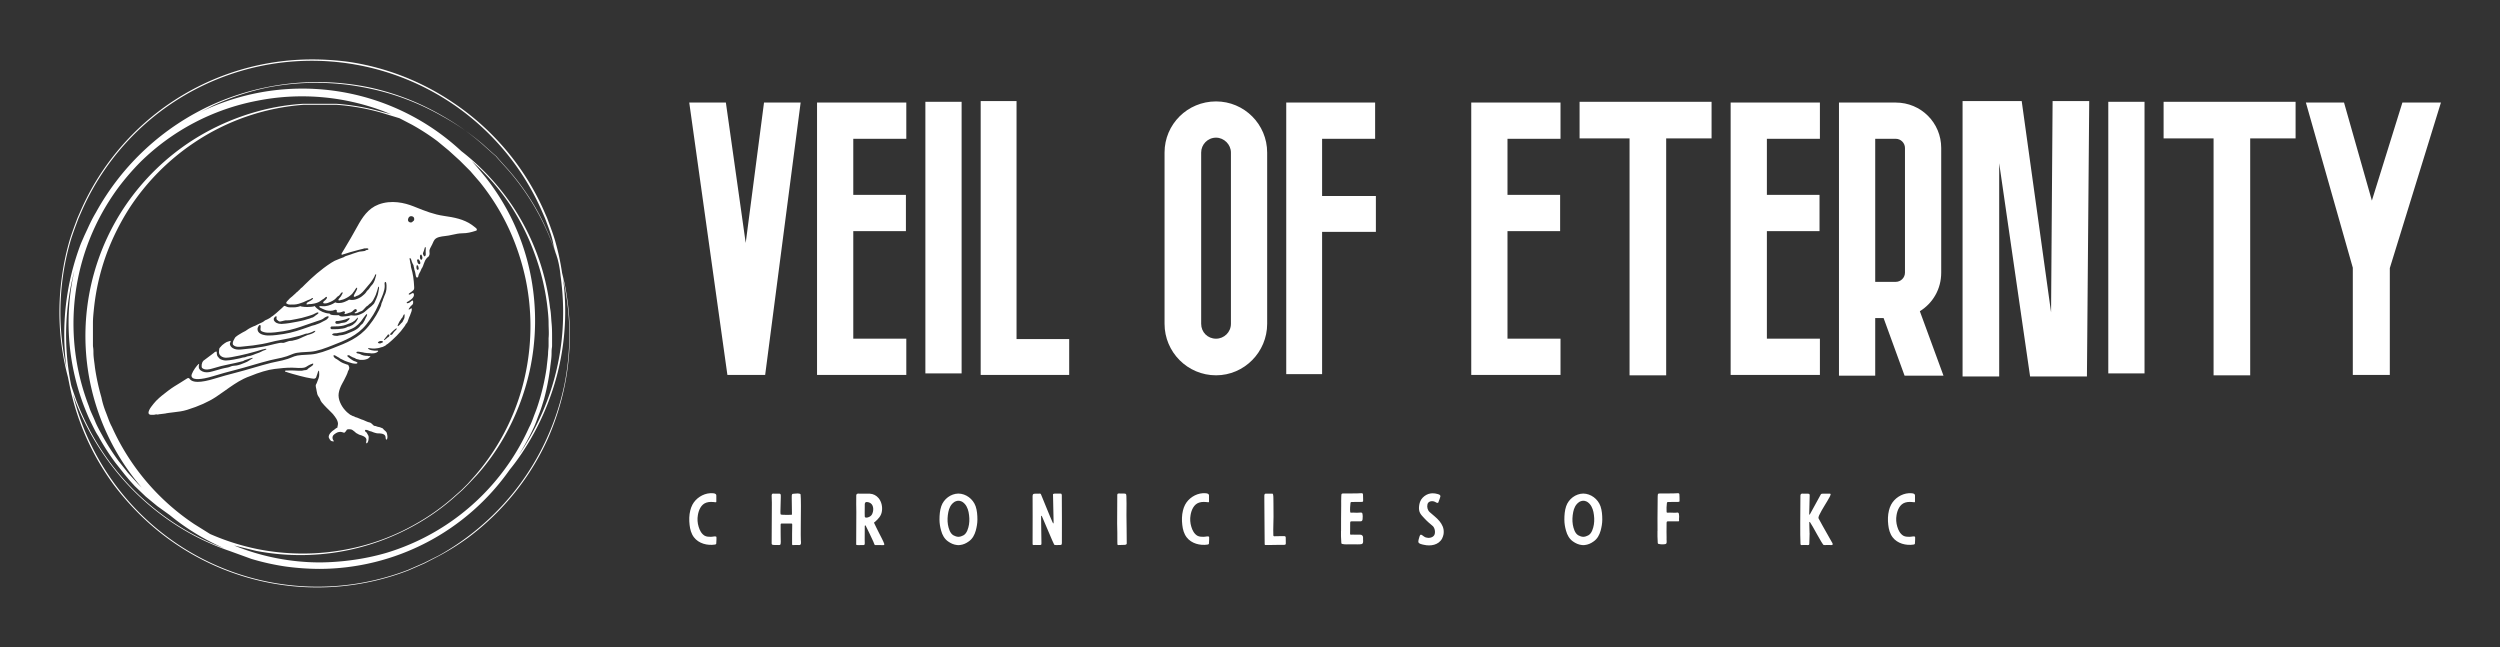 
        <svg xmlns="http://www.w3.org/2000/svg" xmlns:xlink="http://www.w3.org/1999/xlink" version="1.1" width="3149.724" height="815.245" viewBox="0 0 3149.724 815.245">
			
			<rect x="0" y="0" width="3149.724" height="815.245" fill="#333333" stroke="none"/>
			
			<g transform="scale(7.486) translate(10, 10)">
				<defs id="SvgjsDefs5807"/><g id="SvgjsG5808" featureKey="symbolGroupContainer" transform="matrix(0.839,0,0,0.839,0.021,0)" fill="#fff"><path xmlns="http://www.w3.org/2000/svg" d="M101.3 44.9l-.5-2.1a48.1 48.1 0 0 0-1.3-6.1c-.3-1.1-.7-2.2-1.1-3.3l-.6-1.6-.7-1.6A50.9 50.9 0 0 0 78.7 8.5a50.5 50.5 0 0 0-20.6-8 55.7 55.7 0 0 0-7.4-.5A50.7 50.7 0 0 0 4.3 30.2l-.7 1.6-.6 1.6c-.4 1.1-.8 2.2-1.1 3.3a50.1 50.1 0 0 0-1.4 6.7 51.4 51.4 0 0 0-.2 13.1 53 53 0 0 0 1.4 7.3l.3 1.5a50.6 50.6 0 0 0 5 13.9 52.4 52.4 0 0 0 4 6.3 55.9 55.9 0 0 0 4.9 5.6A50.7 50.7 0 0 0 70 102.5l1.6-.7 1.6-.7 3.1-1.6a50.1 50.1 0 0 0 5.7-3.6 51.5 51.5 0 0 0 9.4-9.1 50.6 50.6 0 0 0 6.5-10.6 51.7 51.7 0 0 0 3.5-11.1 51.1 51.1 0 0 0-.1-20.2zm-.8-1.5a52.2 52.2 0 0 1 .2 13.1 50.3 50.3 0 0 1-2.9 12 51.5 51.5 0 0 1-5.3 10.3l-.3.4a45.4 45.4 0 0 0 2.8-5.1c.5-1 .8-2 1.2-3s.7-2 1-3a46.3 46.3 0 0 0 1.2-6.1c.1-1 .3-2 .3-3.1s.1-1 .1-1.5v-1.5c0-1 0-2-.1-3s-.1-2-.3-3a46.5 46.5 0 0 0-2.7-11.1 47.5 47.5 0 0 0-4.9-9.5 47 47 0 0 0-10.2-10.9 46.8 46.8 0 0 0-53.8-7.1l4.1-2.1a51.6 51.6 0 0 1 11-3.6 50.9 50.9 0 0 1 20.1.2 50 50 0 0 1 14.6 5.5 48.2 48.2 0 0 1 8.3 5.7l2 1.8.7.6.6.7 1.8 2a48.1 48.1 0 0 1 5.8 8.2 50.6 50.6 0 0 1 4.1 9.7c.3 1.1.5 2.3.6 3.4zM2.3 65.2A50.7 50.7 0 0 1 3 42.3l-.3 1.4A47 47 0 0 0 5 69.8c.4 1 .8 2 1.3 3s.9 1.9 1.5 2.8a46.3 46.3 0 0 0 3.4 5.3l1.9 2.4 1 1.2 1 1.1 2.2 2.1 2.3 1.9 2.5 1.8a45.4 45.4 0 0 0 4.1 3 47.3 47.3 0 0 0 6.9 3.7A49.3 49.3 0 0 1 23 93 51 51 0 0 1 8.7 78.8a51.6 51.6 0 0 1-5.3-10.3q-.5-1.4-1-2.9zm75.2 28.2a45.9 45.9 0 0 1-12 5.6 47.2 47.2 0 0 1-6.6 1.4 50.5 50.5 0 0 1-6.7.5A45.7 45.7 0 0 1 35 97.5l4.5 1.1a47.1 47.1 0 0 0 18.6-.2 47.4 47.4 0 0 0 13.4-5.1A44.2 44.2 0 0 0 79 88l1.8-1.6.6-.6.6-.6 1.7-1.8a44.3 44.3 0 0 0 5.4-7.5 47.8 47.8 0 0 0 5.2-13.4 47.2 47.2 0 0 0 .3-18.7 46 46 0 0 0-9.1-20.1c-.9-1.1-1.8-2.2-2.8-3.3a46.2 46.2 0 0 1 7.9 9.1 47.1 47.1 0 0 1 4.7 9.5 45.9 45.9 0 0 1 2.6 11c.1 1 .2 1.9.2 2.9s.1 2 0 3v1.5c0 .5-.1 1-.1 1.5s-.2 2-.3 3a45.5 45.5 0 0 1-1.3 6c-.3 1-.6 2-1 3s-.7 2-1.2 2.9a46 46 0 0 1-16.7 19.6zm-9.3-81.6l2.5 1.3a44.9 44.9 0 0 1 5.1 3.3l2.3 1.9 1.1 1 1.1 1 2.1 2.1 1.9 2.2a45.5 45.5 0 0 1 5.9 9.5 48.1 48.1 0 0 1 3.3 10 46.3 46.3 0 0 1 .1 18.3 45.4 45.4 0 0 1-10.1 20.9l-1.6 1.8-.6.6-.6.6-1.8 1.6a44.1 44.1 0 0 1-7.5 5.3 44.6 44.6 0 0 1-13.4 5 46.4 46.4 0 0 1-18.4 0 47 47 0 0 1-9.4-3l-3.2-2a46.2 46.2 0 0 1-16.5-19.5c-.5-.9-.8-1.9-1.2-2.9s-.7-2-.9-3a45 45 0 0 1-1.3-6c-.1-1-.3-2-.3-3s-.1-1-.1-1.5v-4.4c0-1 .1-1.9.2-2.9a45.6 45.6 0 0 1 2.5-10.9 48.1 48.1 0 0 1 4.7-9.4 46.3 46.3 0 0 1 12.9-13 45.4 45.4 0 0 1 22-7.6h6.5a44 44 0 0 1 9.1 1.6zm-3.6-1.3a44.2 44.2 0 0 0-9.1-1.6h-6.6a44.2 44.2 0 0 0-9.1 1.5 47.9 47.9 0 0 0-13.1 5.8 47.2 47.2 0 0 0-13.4 13 46.6 46.6 0 0 0 3.2 56.7l-.8-.8-1-1.1-1-1.1-1.9-2.4a45.4 45.4 0 0 1-3.3-5.2c-.5-.9-1-1.8-1.4-2.8s-.9-1.9-1.2-2.9a45.9 45.9 0 0 1 2.3-38.2 47.5 47.5 0 0 1 3.6-5.7 50.6 50.6 0 0 1 4.4-5.1A45.6 45.6 0 0 1 39.6 8.3 46.2 46.2 0 0 1 65 10.4l1.5.6zM.5 56.5a51.5 51.5 0 0 1 .2-13.1 50 50 0 0 1 1.4-6.6c.3-1.1.7-2.2 1.1-3.3l.6-1.6.7-1.6a50.4 50.4 0 0 1 92.2 0l.7 1.6.6 1.6c.4 1.1.8 2.2 1 3.3s.4 1.5.6 2.3a50.7 50.7 0 0 0-3.9-8.8 48.3 48.3 0 0 0-5.8-8.2l-1.8-2-.6-.7-.7-.6-2-1.8a48.3 48.3 0 0 0-8.2-5.8 50.1 50.1 0 0 0-14.5-5.6 51.2 51.2 0 0 0-20.2-.1A51.8 51.8 0 0 0 30.8 9 50.5 50.5 0 0 0 7.3 30.7c-.6 1-1.1 2-1.6 3.1L5 35.3l-.7 1.6a51 51 0 0 0-2.9 25 54 54 0 0 1-.9-5.4zm100.8 8.6a51.5 51.5 0 0 1-3.6 11 50.4 50.4 0 0 1-6.5 10.6 51.5 51.5 0 0 1-9.4 9.1 50 50 0 0 1-5.7 3.7l-3 1.5-1.6.7-1.6.7A50.5 50.5 0 0 1 2.7 67.2l.5 1.4a51.8 51.8 0 0 0 5.4 10.3 51.1 51.1 0 0 0 14.3 14.2 49.6 49.6 0 0 0 11.2 5.5l4.4 1.6a48.7 48.7 0 0 0 6.7 1.5 51.5 51.5 0 0 0 6.9.5 46.8 46.8 0 0 0 38.2-19.9c.9-1.1 1.7-2.2 2.5-3.4a51.8 51.8 0 0 0 5.3-10.3 50.6 50.6 0 0 0 2.9-24.7l.2 1a51 51 0 0 1 .1 20.2z"/></g><g id="SvgjsG5809" featureKey="symbolFeature-0" transform="matrix(0.614,0,0,0.614,11.926,13.606)" fill="#fff"><g xmlns="http://www.w3.org/2000/svg"><path d="M57.057,82.927c0.016-0.011,0.032-0.019,0.047-0.028c-0.003-0.002-0.005-0.004-0.009-0.004   C57.082,82.906,57.068,82.914,57.057,82.927z"/><path d="M94.999,24.507c-0.004-0.147-0.071-0.269-0.167-0.374c-0.103-0.115-0.239-0.209-0.357-0.295   c-0.286-0.212-0.564-0.435-0.852-0.647c-0.529-0.391-1.146-0.72-1.746-0.989c-0.599-0.269-1.221-0.495-1.854-0.673   c-0.649-0.183-1.306-0.332-1.969-0.457c-0.696-0.13-1.395-0.237-2.096-0.338c-2.764-0.396-5.144-1.35-7.663-2.357l-0.668-0.266   c-2.418-0.962-6.039-1.834-9.561-0.509c-2.921,1.098-4.496,3.609-5.859,6.086c-0.563,1.027-1.139,2.047-1.725,3.062   c-0.575,0.999-1.163,1.992-1.758,2.979c-0.165,0.274-0.332,0.547-0.498,0.82c-0.08,0.131-0.174,0.261-0.243,0.397   c-0.052,0.101-0.125,0.267-0.058,0.373c0.1,0.156,0.286-0.013,0.415-0.042c0.188-0.041,0.365-0.1,0.548-0.16   c0.434-0.145,0.87-0.282,1.309-0.413c0.818-0.245,1.645-0.468,2.473-0.676c0.358-0.09,0.717-0.179,1.077-0.262   c0.134-0.031,0.244-0.103,0.384-0.12c0.129-0.015,0.259-0.004,0.387-0.011c0.185-0.01,0.377-0.051,0.56-0.001   c0.237,0.063,0.279,0.351,0.015,0.405c-0.123,0.025-0.248,0.016-0.37,0.055c-0.157,0.05-0.264,0.17-0.408,0.234   c-0.085,0.037-0.194,0.042-0.283,0.054c-0.191,0.025-0.384,0.057-0.576,0.075c-0.198,0.019-0.39,0.018-0.586,0.059   c-0.138,0.028-0.271,0.061-0.404,0.101c-0.325,0.097-0.646,0.194-0.966,0.309c-0.171,0.061-0.345,0.108-0.515,0.167   c-0.169,0.057-0.327,0.136-0.494,0.191c-0.386,0.125-0.772,0.262-1.162,0.374c-0.16,0.046-0.328,0.099-0.479,0.169   c-0.088,0.039-0.146,0.102-0.219,0.158c-0.104,0.078-0.236,0.11-0.355,0.153c-0.282,0.102-0.562,0.206-0.842,0.314   c-0.475,0.184-0.944,0.379-1.411,0.587c-0.282,0.162-0.567,0.312-0.847,0.489c-0.078,0.05-0.155,0.101-0.235,0.151   c-0.667,0.43-1.317,0.886-1.951,1.365c-0.622,0.47-1.23,0.956-1.827,1.458c-0.584,0.49-1.149,1.001-1.71,1.517   c-0.542,0.497-1.078,1.004-1.591,1.53c-0.247,0.252-0.489,0.53-0.756,0.76c-0.101,0.087-0.221,0.148-0.321,0.237   c-0.144,0.127-0.256,0.286-0.389,0.423c-0.062,0.063-0.14,0.109-0.201,0.171c-0.095,0.094-0.172,0.199-0.274,0.287   c-0.116,0.101-0.256,0.177-0.368,0.283c-0.119,0.113-0.221,0.242-0.346,0.351c-0.12,0.104-0.247,0.199-0.359,0.312   c-0.276,0.276-0.567,0.53-0.881,0.765c-0.243,0.183-0.431,0.4-0.634,0.626c-0.146,0.163-0.32,0.306-0.441,0.49   c-0.062,0.093-0.229,0.339-0.127,0.457c0.028,0.033,0.09,0.033,0.127,0.057c0.136,0.088,0.24,0.161,0.402,0.207   c0.218,0.061,0.447,0.076,0.673,0.063c0.171-0.011,0.342-0.007,0.515-0.004c0.106,0.002,0.211,0.004,0.32,0.003   c0.449-0.011,0.911-0.087,1.415-0.231c0.788-0.225,1.65-0.569,2.428-0.97c0.147-0.075,0.32-0.114,0.479-0.173   c0.186-0.069,0.352-0.158,0.511-0.278c0.085-0.064,0.294-0.181,0.407-0.108c0.317,0.205-0.744,0.765-0.867,0.84   c-0.284,0.173-0.756,0.3-0.865,0.664c-0.049,0.164-0.009,0.23,0.165,0.224c0.243-0.011,0.457-0.124,0.699-0.099   c0.281,0.029,0.599-0.042,0.877-0.086c0.166-0.025,0.33-0.055,0.493-0.091c0.672-0.145,1.31-0.413,1.836-0.862   c0.143-0.123,0.269-0.219,0.438-0.304c0.156-0.077,0.304-0.165,0.43-0.286c0.145-0.139,0.313-0.316,0.521-0.355   c0.176-0.033,0.144,0.193,0.112,0.31c-0.069,0.254-0.29,0.451-0.481,0.622c-0.188,0.167-0.439,0.303-0.52,0.561   c-0.093,0.302,0.313,0.318,0.513,0.312c0.529-0.016,1-0.222,1.48-0.433c0.377-0.165,0.73-0.37,1.068-0.606   c0.196-0.137,0.365-0.319,0.542-0.511c0.097-0.104,0.194-0.209,0.295-0.309c0.089-0.086,0.155-0.102,0.259-0.155   c0.215-0.112,0.373-0.342,0.515-0.531c0.12-0.161,0.226-0.37,0.411-0.47c0.041-0.022,0.133-0.056,0.18-0.04   c0.092,0.031,0.071,0.15,0.056,0.228c-0.03,0.148-0.122,0.268-0.193,0.397c-0.079,0.143-0.139,0.295-0.23,0.431   c-0.148,0.216-0.328,0.408-0.492,0.61c-0.099,0.121-0.22,0.238-0.251,0.397c-0.022,0.104,0.068,0.149,0.17,0.155   c0.134,0.006,0.251,0.01,0.374-0.046c0.103-0.046,0.194-0.077,0.306-0.089c0.283-0.029,0.547-0.14,0.806-0.253   c0.152-0.067,0.304-0.14,0.453-0.215c0.395-0.201,0.733-0.412,1.037-0.642c0.369-0.279,0.734-0.576,0.95-0.995   c0.062-0.123,0.164-0.214,0.249-0.321c0.098-0.123,0.165-0.262,0.246-0.396c0.115-0.187,0.234-0.382,0.414-0.512   c0.197-0.143,0.153,0.26,0.122,0.361c-0.094,0.298-0.259,0.563-0.399,0.84c-0.115,0.226-0.27,0.424-0.367,0.66   c-0.051,0.125-0.132,0.289-0.141,0.423c-0.006,0.087,0.036,0.2,0.134,0.205c0.105,0.005,0.218-0.006,0.314-0.044   c0.111-0.043,0.196-0.131,0.304-0.178c0.163-0.07,0.338-0.096,0.499-0.181c0.437-0.23,0.829-0.561,1.177-0.907   c0.219-0.218,0.421-0.451,0.609-0.695c0.284-0.373,0.564-0.693,0.843-1.011c0.322-0.368,0.628-0.716,0.936-1.141   c0.207-0.283,0.395-0.579,0.572-0.88c0.106-0.183,0.206-0.369,0.301-0.559c0.076-0.152,0.115-0.343,0.217-0.479   c0.088-0.117,0.227-0.223,0.242-0.001c0.016,0.218-0.082,0.432-0.145,0.635c-0.098,0.318-0.161,0.643-0.286,0.953   c-0.137,0.341-0.3,0.696-0.52,0.994c-0.157,0.212-0.356,0.39-0.522,0.596c-0.146,0.184-0.282,0.37-0.398,0.575   c-0.134,0.237-0.329,0.408-0.531,0.583c-0.15,0.131-0.227,0.274-0.326,0.441c-0.138,0.233-0.348,0.428-0.542,0.614   c-0.208,0.201-0.429,0.39-0.661,0.562c-0.237,0.177-0.49,0.337-0.757,0.468c-0.569,0.277-1.197,0.521-1.969,0.521   c-0.223,0-0.459-0.021-0.707-0.066c-0.021-0.004-0.038-0.016-0.056-0.022c-0.161,0.096-0.321,0.19-0.494,0.279   c-0.406,0.203-1.006,0.483-1.558,0.579c-0.128,0.022-0.477,0.075-0.851,0.075c-0.324,0-0.656-0.051-0.894-0.186   c-0.389,0.255-0.785,0.476-1.186,0.638c-0.498,0.202-1.057,0.346-1.531,0.397c-0.138,0.016-0.279,0.022-0.419,0.022   c-0.15,0-0.3-0.007-0.446-0.013c-0.123-0.005-0.877-0.124-0.798,0.173c0.03,0.12,0.19,0.205,0.288,0.259   c0.164,0.091,0.338,0.163,0.508,0.239c0.365,0.166,0.723,0.353,1.111,0.457c0.378,0.102,0.779,0.139,1.169,0.141   c0.421,0.002,0.84-0.084,1.22-0.267c0.191-0.091,0.426-0.001,0.514,0.188c0.052,0.112,0.01,0.202-0.021,0.312   c-0.037,0.134,0.035,0.178,0.161,0.203c0.467,0.089,0.917-0.004,1.352-0.184c0.232-0.096,0.547-0.249,0.713,0.035   c0.078,0.133,0.074,0.228-0.034,0.325c-0.068,0.062-0.154,0.218-0.021,0.256c0.103,0.03,0.256-0.012,0.359-0.032   c0.275-0.051,0.527-0.174,0.788-0.271c0.177-0.065,0.369-0.079,0.54-0.155c0.138-0.062,0.269-0.145,0.391-0.233   c0.078-0.056,0.15-0.135,0.225-0.212c0.15-0.16,0.309-0.324,0.518-0.408c0.195-0.076,0.418,0.017,0.497,0.212   c0.077,0.196-0.019,0.417-0.213,0.496c-0.092,0.037-0.514,0.245-0.354,0.385c0.059,0.052,0.224,0.028,0.295,0.023   c0.113-0.007,0.225-0.033,0.332-0.066c0.245-0.077,0.456-0.225,0.689-0.328c0.197-0.087,0.406-0.12,0.603-0.221   c0.102-0.053,0.185-0.101,0.275-0.173c0.249-0.2,0.425-0.474,0.655-0.692c0.129-0.123,0.227-0.264,0.363-0.377   c0.063-0.053,0.107-0.092,0.181-0.125c0.052-0.023,0.115-0.05,0.16-0.087c0.076-0.063,0.141-0.145,0.218-0.209   c0.109-0.092,0.195-0.21,0.306-0.299c0.091-0.072,0.192-0.1,0.279-0.181c0.192-0.178,0.371-0.37,0.524-0.583   c0.045-0.063,0.088-0.127,0.129-0.193c0.027-0.045,0.113-0.146,0.113-0.198l0.106-0.204c0.201-0.378,0.402-0.757,0.563-1.155   c0.157-0.393,0.269-0.804,0.399-1.207c0.082-0.253,0.161-0.508,0.221-0.768c0.015-0.069,0.054-0.257,0.161-0.226   c0.155,0.045,0.08,0.475,0.068,0.573c-0.039,0.319-0.108,0.635-0.166,0.952c-0.054,0.297-0.112,0.593-0.211,0.88   c-0.196,0.575-0.439,1.155-0.699,1.704c-0.068,0.147-0.131,0.297-0.213,0.438c-0.081,0.141-0.19,0.239-0.305,0.352   c-0.156,0.154-0.304,0.314-0.472,0.456c-0.151,0.126-0.303,0.25-0.46,0.368l-0.358,0.285c-0.179,0.145-0.335,0.289-0.487,0.428   c-0.388,0.354-0.755,0.69-1.334,0.947l-0.173,0.08c-0.407,0.191-0.981,0.46-1.887,0.46c-0.234,0-0.49-0.018-0.771-0.06   c-0.032-0.004-0.058-0.02-0.086-0.031c-0.111,0.044-0.225,0.084-0.333,0.11c-0.454,0.106-0.979,0.156-1.363,0.193   c-0.211,0.022-0.443,0.046-0.67,0.046c-0.277,0-0.548-0.036-0.764-0.157c-0.088-0.048-0.146-0.127-0.175-0.215   c-0.18,0.01-0.359,0.013-0.537,0.013L56.5,47.944c-0.063,0-0.125,0.001-0.188,0.001c-0.195,0-0.393-0.004-0.584-0.023l-0.123-0.011   c-0.278-0.021-0.66-0.051-0.935-0.326c-0.026-0.025-0.022-0.062-0.038-0.091c-0.35-0.015-0.706-0.066-1.045-0.15   c-0.607-0.151-1.201-0.406-1.73-0.738c-0.261-0.163-0.509-0.346-0.738-0.549c-0.103-0.092-0.202-0.188-0.297-0.29   c-0.079-0.085-0.153-0.217-0.247-0.285c-0.115-0.085-0.224,0.042-0.335,0.072c-0.276,0.074-0.592,0.086-0.876,0.11   c-0.295,0.025-0.592,0.039-0.889,0.039c-0.453,0-0.887-0.03-1.274-0.09c-0.098-0.015-0.189-0.062-0.29-0.061   c-0.062,0.001-0.11,0.02-0.169-0.015c-0.043-0.027-0.067-0.089-0.121-0.1c-0.061-0.013-0.11,0.039-0.158,0.067   c-0.056,0.033-0.111,0.053-0.173,0.071c-0.168,0.049-0.341,0.085-0.512,0.118c-0.314,0.06-0.64,0.105-0.961,0.105   c-0.118,0-0.236-0.001-0.354-0.003c-0.151-0.003-0.302-0.007-0.45,0.002c-0.069,0.004-0.136,0.006-0.2,0.006   c-0.182,0-0.361-0.017-0.539-0.052c-0.261-0.051-0.474-0.165-0.716-0.265c-0.096-0.04-0.228-0.097-0.332-0.084   c-0.125,0.014-0.2,0.145-0.284,0.225c-0.137,0.131-0.273,0.263-0.412,0.393c-0.494,0.463-0.999,0.916-1.518,1.35   c-0.158,0.132-0.316,0.263-0.478,0.391c-0.257,0.206-0.52,0.456-0.816,0.602c-0.1,0.049-0.176,0.099-0.246,0.188   c-0.098,0.126-0.196,0.165-0.341,0.228c-0.123,0.054-0.25,0.141-0.366,0.211c-0.146,0.088-0.297,0.153-0.457,0.217   c-0.138,0.055-0.293,0.103-0.413,0.193c-0.117,0.088-0.227,0.186-0.346,0.274c-0.239,0.176-0.509,0.296-0.782,0.41   c-0.247,0.103-0.479,0.217-0.719,0.338c-0.27,0.137-0.53,0.298-0.811,0.416c-0.291,0.121-0.602,0.193-0.873,0.359   c-0.31,0.189-0.673,0.289-0.962,0.507c-0.274,0.205-0.555,0.397-0.848,0.574c-0.286,0.173-0.603,0.283-0.884,0.462   c-0.189,0.121-0.383,0.236-0.579,0.346c-0.403,0.226-0.783,0.475-1.139,0.771c-0.125,0.104-0.222,0.205-0.293,0.351   c-0.091,0.186-0.208,0.354-0.295,0.542c-0.098,0.214-0.209,0.418-0.25,0.652c-0.009,0.054,0.007,0.109,0.001,0.163   c-0.006,0.052-0.022,0.094-0.024,0.146c-0.005,0.126,0.018,0.261,0.102,0.36c0.607,0.708,1.772,0.569,2.711,0.459   c0.184-0.021,0.358-0.043,0.519-0.056c1.629-0.138,2.821-0.296,4.726-0.629c0.85-0.148,1.619-0.339,2.363-0.524   c0.818-0.203,1.663-0.413,2.616-0.567c1.608-0.259,3.343-0.644,5.306-1.176c0.375-0.102,0.739-0.23,1.103-0.36   c0.211-0.075,0.432-0.18,0.652-0.219c0.102-0.019,0.203-0.007,0.304-0.01c0.142-0.006,0.271-0.068,0.399-0.115   c0.312-0.111,0.633-0.167,0.931-0.318c0.265-0.135,0.582-0.344,0.893-0.325c0.024,0.134-0.085,0.226-0.172,0.307   c-0.065,0.061-0.127,0.133-0.199,0.183c-0.064,0.045-0.139,0.07-0.206,0.11c-0.25,0.146-0.529,0.231-0.8,0.335   c-0.267,0.102-0.552,0.141-0.816,0.243C48.11,53.565,47.7,53.75,47.3,53.938c-0.213,0.099-0.428,0.186-0.635,0.297   c-0.219,0.118-0.441,0.192-0.669,0.284c-0.376,0.152-0.767,0.216-1.156,0.316c-0.151,0.039-0.31,0.101-0.463,0.122   c-0.285,0.04-0.563,0.009-0.848,0.076c-0.274,0.064-0.525,0.182-0.791,0.264c-0.278,0.085-0.509,0.225-0.807,0.248   c-0.18,0.014-0.352-0.03-0.53-0.036c-0.279-0.01-0.563,0.065-0.834,0.119c-0.297,0.059-0.592,0.123-0.887,0.192   c-0.328,0.076-0.654,0.158-0.982,0.239c-0.757,0.188-1.54,0.383-2.417,0.536c-1.929,0.337-3.139,0.497-4.792,0.636   c-0.152,0.013-0.318,0.033-0.493,0.054c-0.38,0.045-0.81,0.097-1.245,0.097c-0.779,0-1.576-0.164-2.135-0.816   c-0.23-0.269-0.45-0.794-0.223-1.12c0.068-0.097,0.159-0.269,0.118-0.393c-0.049-0.152-0.375,0.03-0.482,0.052   c-0.417,0.081-0.782,0.263-1.129,0.512c-0.226,0.162-0.451,0.332-0.667,0.508c-0.188,0.154-0.316,0.347-0.485,0.516   c-0.181,0.183-0.321,0.313-0.373,0.581c-0.026,0.138-0.03,0.279-0.038,0.42c-0.006,0.121-0.031,0.244-0.029,0.364   c0.003,0.237,0.024,0.464,0.135,0.679c0.282,0.545,1.003,0.925,1.762,0.925c0.513-0.002,1.028-0.085,1.533-0.168   c0.703-0.115,1.402-0.257,2.099-0.407c0.737-0.157,1.471-0.33,2.201-0.514c0.614-0.154,1.232-0.304,1.838-0.49   c0.252-0.078,0.506-0.14,0.761-0.208c0.537-0.145,1.058-0.347,1.6-0.479c0.129-0.031,0.26-0.062,0.391-0.089   c0.169-0.036,0.356-0.103,0.531-0.098c0.173,0.005,0.193,0.123,0.052,0.214c-0.239,0.154-0.552,0.196-0.81,0.317   c-0.342,0.16-0.664,0.359-1.016,0.498c-0.374,0.146-0.757,0.259-1.13,0.405c-0.422,0.167-0.837,0.364-1.278,0.475   c-0.227,0.058-0.456,0.094-0.687,0.137c-0.138,0.026-0.288,0.046-0.413,0.113c-0.179,0.098-0.373,0.146-0.571,0.183   c-0.189,0.035-0.397,0.027-0.58,0.084c-0.179,0.055-0.344,0.112-0.529,0.151c-0.219,0.047-0.438,0.095-0.656,0.142   c-0.788,0.167-1.582,0.318-2.38,0.42c-0.318,0.04-0.639,0.075-0.96,0.075c-0.327,0-0.656-0.056-0.967-0.155   c-0.317-0.102-0.623-0.214-0.855-0.46c-0.149-0.158-0.301-0.32-0.427-0.497c-0.262-0.37-0.205-0.76-0.254-1.18   c-0.005-0.043-0.021-0.083-0.021-0.126c-0.054-0.006-0.083-0.039-0.143-0.039c-0.055,0.001-0.098,0.01-0.148,0.034   c-0.098,0.048-0.218,0.101-0.304,0.165c-0.07,0.052-0.118,0.125-0.188,0.179c-0.216,0.17-0.437,0.333-0.656,0.498   c-0.689,0.521-1.38,1.049-2.09,1.568l-0.121,0.088c-0.013,0.018-0.008,0.042-0.024,0.059c-0.438,0.437-0.564,1.456-0.338,1.895   c0.817,0.726,2.051,0.383,2.721,0.198l0.13-0.035c0.488-0.133,0.906-0.255,1.293-0.365c0.389-0.113,0.747-0.219,1.114-0.315   c0.383-0.1,1.034-0.234,1.804-0.395c0.734-0.152,1.468-0.305,2.199-0.471c0.369-0.083,0.736-0.17,1.103-0.263   c0.173-0.044,0.346-0.089,0.518-0.136c0.062-0.017,0.156-0.046,0.229-0.045l-0.001-0.007c0.077-0.019,0.153-0.039,0.218-0.07   c0.08-0.038,0.148-0.105,0.228-0.147c0.084-0.043,0.174-0.078,0.263-0.108c0.177-0.062,0.359-0.105,0.538-0.163   c0.417-0.133,0.836-0.321,1.265-0.411c0.06-0.013,0.227-0.057,0.278-0.001c0.059,0.062-0.065,0.132-0.108,0.16   c-0.309,0.208-0.641,0.364-0.94,0.589c-0.335,0.251-0.69,0.411-1.081,0.555c-0.399,0.145-0.782,0.332-1.182,0.472   c-0.368,0.129-0.751,0.234-1.136,0.3c-0.542,0.091-1.106,0.033-1.607,0.283c-0.501,0.251-1.094,0.305-1.638,0.422   c-0.252,0.054-0.504,0.108-0.754,0.175c-0.36,0.095-0.712,0.197-1.095,0.309c-0.391,0.114-0.813,0.236-1.307,0.369l-0.125,0.034   c-0.386,0.107-0.984,0.273-1.626,0.273c-0.199,0-0.398-0.016-0.594-0.053c-0.368-0.067-0.718-0.212-1.021-0.432   c-0.113-0.083-0.25-0.178-0.322-0.303c-0.032-0.055-0.041-0.114-0.082-0.165c-0.05-0.062-0.117-0.102-0.138-0.185   c-0.019-0.077-0.008-0.15-0.013-0.228c-0.004-0.078-0.015-0.153-0.015-0.232c0-0.094,0.008-0.183,0.016-0.276   c0.014-0.146,0.095-0.264,0.07-0.42c-0.106-0.035-0.229,0.093-0.282,0.17c-0.069,0.102-0.151,0.17-0.247,0.25   c-0.784,0.901-1.631,2.354-1.556,2.888c0.035,0.252,0.151,0.432,0.363,0.566c0.468,0.298,1.831,0.623,5.687-0.558   c1.979-0.605,3.934-1.154,5.811-1.629c1.597-0.403,3.207-0.875,4.764-1.33c1.643-0.48,3.34-0.978,5.031-1.397   c0.554-0.139,1.117-0.253,1.681-0.369c0.941-0.192,1.914-0.392,2.819-0.701c0.303-0.104,0.596-0.224,0.888-0.343   c0.588-0.239,1.194-0.488,1.866-0.602c0.794-0.134,1.593-0.173,2.366-0.211c0.908-0.044,1.848-0.09,2.754-0.293   c1.04-0.231,2.202-0.594,3.359-1.048l1.133-0.442c3.557-1.378,6.916-2.681,9.39-5.759c1.482-1.847,2.506-3.501,3.223-5.208   c0.147-0.354,0.32-0.729,0.5-1.118c0.322-0.702,0.647-1.405,0.904-2.135c0.238-0.681,0.433-1.403,0.429-2.129   c-0.002-0.185-0.022-0.367-0.039-0.55c-0.013-0.132-0.019-0.365,0.103-0.46c0.025-0.021,0.219-0.082,0.23-0.075   c0.027,0.018,0.063,0.159,0.077,0.192c0.025,0.058,0.043,0.105,0.054,0.167c0.062,0.36,0.081,0.708,0.062,1.073   c-0.011,0.194-0.008,0.388-0.022,0.583c-0.015,0.218-0.061,0.413-0.115,0.624c-0.09,0.33-0.183,0.661-0.344,0.965   c-0.129,0.245-0.188,0.502-0.292,0.756c-0.052,0.126-0.127,0.239-0.167,0.37c-0.031,0.107-0.044,0.217-0.079,0.323   c-0.087,0.266-0.202,0.501-0.322,0.754c-0.088,0.183-0.077,0.353-0.12,0.544c-0.058,0.254-0.192,0.491-0.296,0.728   c-0.1,0.23-0.201,0.456-0.315,0.68c-0.236,0.466-0.483,0.923-0.749,1.375c-0.279,0.477-0.584,0.941-0.901,1.393   c-0.348,0.493-0.709,0.974-1.083,1.447c-0.048,0.061-0.095,0.121-0.144,0.181c-2.6,3.238-6.052,4.577-9.706,5.993l-1.13,0.44   c-1.195,0.469-2.395,0.843-3.472,1.083c-0.971,0.217-1.943,0.265-2.884,0.311c-0.751,0.036-1.526,0.074-2.276,0.2   c-0.589,0.101-1.13,0.321-1.704,0.557c-0.307,0.125-0.613,0.25-0.93,0.357c-0.952,0.326-1.948,0.53-2.913,0.728   c-0.554,0.113-1.105,0.227-1.649,0.361c-1.678,0.417-3.367,0.911-5.001,1.39c-1.564,0.459-3.182,0.931-4.792,1.338   c-1.864,0.471-3.807,1.017-5.773,1.618c-1.889,0.579-3.408,0.869-4.545,0.869c-0.767,0-1.36-0.133-1.775-0.397   c-0.141-0.089-0.268-0.2-0.373-0.331c-0.042-0.052-0.088-0.105-0.128-0.143c-0.04-0.036-0.064-0.094-0.107-0.126   c-0.041-0.029-0.087-0.046-0.138-0.053c-0.168-0.021-0.302,0.037-0.438,0.127c-0.608,0.402-1.228,0.79-1.851,1.169   c-1.104,0.667-2.243,1.357-3.261,2.138l-0.232,0.179c-1.014,0.776-2.061,1.576-2.968,2.483c-0.087,0.084-0.17,0.176-0.252,0.266   c-0.195,0.215-0.388,0.431-0.573,0.655c-0.233,0.284-0.455,0.571-0.673,0.866c-0.205,0.277-0.406,0.588-0.548,0.902   c-0.125,0.276-0.245,0.604-0.164,0.911c0.061,0.233,0.327,0.357,0.548,0.381c0.206,0.023,0.427,0.004,0.635,0.004   c0.13,0,0.264,0.007,0.392-0.019c0.134-0.026,0.271-0.072,0.409-0.09c0.081-0.013,0.18-0.006,0.26,0   c0.043,0.004,0.073,0.012,0.115,0.02c0.132,0.027,0.256,0.01,0.381-0.037c0.122-0.045,0.241-0.038,0.371-0.053   c0.333-0.035,0.665-0.077,0.996-0.121c0.183-0.023,0.366-0.047,0.549-0.071l0.192-0.056l0.03-0.002l0.668-0.103   c0.509-0.076,0.998-0.129,1.5-0.185c1.161-0.134,2.262-0.259,3.503-0.646c3.229-1.004,5.824-2.17,7.937-3.56   c0.823-0.539,1.63-1.117,2.439-1.694c1.643-1.172,3.342-2.383,5.154-3.268c0.604-0.296,1.201-0.535,1.795-0.741   c2.327-0.972,4.814-1.727,6.638-1.944c1.635-0.199,3.153-0.361,4.772-0.357c0.284,0,0.614,0.02,0.965,0.042   c0.594,0.036,1.191,0.075,1.787,0.03c0.272-0.021,0.54-0.061,0.802-0.138c0.242-0.071,0.413-0.199,0.622-0.332   c0.309-0.194,0.65-0.391,0.989-0.525c0.172-0.069,0.355-0.154,0.534-0.2c0.145-0.037,0.168,0.078,0.14,0.202   c-0.062,0.273-0.35,0.46-0.568,0.605c-0.24,0.16-0.496,0.301-0.722,0.484c-0.132,0.106-0.222,0.26-0.36,0.356   c-0.326,0.231-0.746,0.111-1.104,0.244c-0.192,0.072-0.399,0.074-0.604,0.08c-0.248,0.008-0.495,0.005-0.742-0.004   c-0.273-0.008-0.548-0.026-0.821-0.043c-0.363-0.022-0.691-0.041-0.991-0.041c-0.337,0-0.677,0.004-1.014,0.021   c-0.159,0.007-0.319,0.034-0.477,0.014c-0.103-0.014-0.165-0.03-0.25,0.041c-0.086,0.07-0.127,0.188-0.016,0.263   c0.057,0.038,0.172,0.045,0.237,0.063c0.071,0.02,0.144,0.04,0.215,0.062c0.127,0.041,0.252,0.089,0.379,0.135   c0.351,0.126,0.711,0.221,1.07,0.319c0.677,0.188,1.354,0.379,2.032,0.56c0.583,0.154,1.168,0.3,1.757,0.429   c0.482,0.104,0.967,0.203,1.455,0.277c0.241,0.037,0.486,0.076,0.73,0.09c0.153,0.008,0.403-0.121,0.507-0.234   c0.112-0.123,0.141-0.33,0.189-0.482c0.064-0.195,0.147-0.384,0.211-0.58c0.083-0.256,0.141-0.527,0.265-0.768   c0.023-0.044,0.077-0.167,0.145-0.153c0.068,0.015,0.072,0.159,0.077,0.209c0.023,0.245,0.018,0.493,0.037,0.738   c0.06,0.784-0.295,1.441-0.562,2.155c-0.083,0.226-0.152,0.437-0.29,0.636c-0.164,0.236-0.091,0.576-0.052,0.84   c0.041,0.284,0.173,0.568,0.175,0.848c0.002,0.156,0.067,0.306,0.097,0.458c0.053,0.268,0.074,0.538,0.193,0.79   c0.05,0.105,0.121,0.198,0.175,0.303c0.047,0.091,0.09,0.172,0.153,0.249c0.106,0.133,0.208,0.258,0.264,0.421   c0.078,0.232,0.173,0.463,0.289,0.679c0.047,0.09,0.102,0.157,0.169,0.229c0.04,0.044,0.046,0.102,0.08,0.146   c0.087,0.119,0.206,0.22,0.302,0.335c0.113,0.139,0.23,0.274,0.35,0.409c0.237,0.265,0.484,0.521,0.738,0.772   c0.141,0.142,0.285,0.28,0.43,0.419c0.383,0.371,0.766,0.74,1.121,1.128c0.104,0.113,0.215,0.241,0.328,0.375   c-0.01-0.002-0.023-0.004-0.031-0.005c0.161,0.181,1.54,1.731,1.155,2.887c-0.246,0.735,0.179,0.411-0.302,0.675   c-0.27,0.149-0.463,0.318-0.688,0.509c-0.253,0.214-0.317,0.181-0.569,0.411c-0.405,0.371-0.608,0.583-0.838,1.079   c-0.111,0.247-0.116,0.529-0.014,0.757c0.118,0.262,0.283,0.514,0.478,0.725c0.093,0.1,0.49,0.27,0.921,0.187   c-0.295-0.328-0.438-0.671-0.427-1.03c0.021-0.543,0.304-0.799,1.005-1.232c0.507-0.314,1.151-0.421,1.724-0.221   c0.162,0.057,0.314,0.146,0.499,0.125c0.118-0.015,0.151-0.079,0.219-0.163c0.102-0.129,0.234-0.226,0.315-0.371   c0.062-0.109,0.09-0.218,0.195-0.298c0.112-0.082,0.258-0.103,0.393-0.111c0.247-0.014,0.516,0.004,0.759,0.054   c0.166,0.034,0.295,0.117,0.434,0.211c0.199,0.137,0.396,0.271,0.572,0.438c0.113,0.108,0.219,0.225,0.344,0.319   c0.134,0.102,0.285,0.152,0.429,0.234c0.133,0.077,0.268,0.156,0.406,0.221c0.062,0.028,0.163,0.058,0.284,0.092   c0.586,0.172,1.511,0.466,1.703,1.137c0.081,0.288-0.063,0.584-0.063,0.871c-0.002,0.243,0.109,0.407,0.319,0.173   c0.1-0.111,0.227-0.421,0.271-0.569c0.082-0.276,0.078-0.585,0.104-0.872c0.02-0.208-0.015-0.411-0.104-0.601   c-0.072-0.15-0.175-0.282-0.25-0.431c-0.052-0.101-0.089-0.211-0.155-0.305c-0.146-0.206-0.637-0.369-0.48-0.687   c0.104-0.209,0.364-0.104,0.54-0.073c0.177,0.03,0.367,0.135,0.531,0.206c0.151,0.065,0.262,0.123,0.432,0.139   c0.119,0.01,0.208,0.032,0.312,0.086c0.281,0.145,0.601,0.242,0.902,0.335c0.179,0.054,0.361,0.104,0.547,0.135   c0.066,0.011,0.172,0.011,0.297,0.013c0.611,0.006,1.58,0.04,1.946,0.633c0.156,0.255,0.098,0.578,0.174,0.855   c0.064,0.235,0.216,0.362,0.355,0.08c0.065-0.133,0.104-0.467,0.106-0.62c0.006-0.288-0.083-0.585-0.135-0.869   c-0.121-0.657-0.618-0.768-1.001-1.245c-0.131-0.164-0.07-0.166-0.266-0.243c-0.143-0.057-0.252-0.078-0.389-0.153   c-0.369-0.206-0.804-0.16-1.176-0.339c-0.156-0.076-0.26-0.115-0.438-0.119c-0.245-0.005-0.329-0.063-0.497-0.229   c-0.183-0.184-0.389-0.381-0.585-0.548c-0.1-0.083-0.274-0.143-0.396-0.185c-0.144-0.048-0.301-0.066-0.446-0.119   c-0.169-0.062-0.331-0.14-0.5-0.198c-0.218-0.078-0.463-0.183-0.661-0.296c-0.153-0.09-0.362-0.126-0.543-0.185   c-0.164-0.055-0.323-0.125-0.479-0.197c-0.28-0.131-0.562-0.239-0.848-0.351c-0.106-0.042-0.212-0.05-0.321-0.08   c-0.145-0.038-0.272-0.124-0.4-0.199c-0.152-0.089-0.333-0.112-0.495-0.169c-0.112-0.038-0.173-0.124-0.29-0.158   c-0.129-0.038-0.254-0.116-0.371-0.181c-0.131-0.071-0.224-0.197-0.351-0.279c-0.384-0.248-0.698-0.591-1.008-0.923   c-0.592-0.64-1.071-1.404-1.405-2.209C57.177,71.035,57,70.17,57.13,69.333c0.137-0.875,0.475-1.784,1.033-2.779   c0.139-0.245,0.274-0.492,0.407-0.74c0.234-0.44,0.458-0.885,0.665-1.339c0.104-0.226,0.229-0.459,0.302-0.696   c0.063-0.21,0.084-0.408,0.202-0.601c0.049-0.078,0.102-0.149,0.139-0.231c0.028-0.059,0.04-0.118,0.062-0.177   c0.063-0.16,0.089-0.278,0.079-0.451c-0.01-0.155-0.084-0.306-0.136-0.449c-0.049-0.13-0.133-0.325-0.283-0.361   c-0.04-0.009-0.074,0.005-0.111,0c-0.044-0.006-0.092-0.033-0.134-0.048c-0.059-0.021-0.118-0.041-0.178-0.063   c-0.537-0.186-1.092-0.379-1.592-0.71c-0.14-0.093-0.272-0.19-0.405-0.289c-0.167-0.123-0.331-0.246-0.51-0.354   c-0.047-0.027-0.102-0.056-0.159-0.085c-0.227-0.118-0.463-0.243-0.619-0.452c-0.062-0.083-0.131-0.2-0.174-0.295   c-0.045-0.1-0.047-0.228,0.06-0.288c0.099-0.057,0.166-0.01,0.263,0.03c0.162,0.067,0.346,0.132,0.478,0.247   c0.21,0.183,0.488,0.246,0.719,0.401c0.13,0.088,0.218,0.215,0.364,0.268c0.148,0.053,0.295,0.123,0.434,0.2   c0.255,0.142,0.505,0.276,0.778,0.385c0.203,0.08,0.41,0.149,0.614,0.223l0.415,0.146c0.636,0.235,1.35,0.439,2.031,0.418   c0.059-0.002,0.116-0.025,0.173-0.041c0.091-0.026,0.168-0.049,0.21-0.143c0.043-0.095,0.002-0.168-0.092-0.198   c-0.183-0.06-0.318-0.207-0.506-0.242c-0.223-0.042-0.44-0.148-0.636-0.262c-0.433-0.249-0.814-0.549-1.06-0.758   c-0.111-0.095-0.23-0.183-0.342-0.279c-0.087-0.077-0.212-0.212-0.097-0.321c0.115-0.11,0.397-0.094,0.534-0.036   c0.082,0.033,0.136,0.105,0.205,0.157c0.086,0.064,0.185,0.106,0.28,0.153c0.159,0.077,0.302,0.188,0.469,0.247   c0.187,0.065,0.377,0.098,0.552,0.196c0.12,0.068,0.223,0.159,0.35,0.217c0.254,0.114,0.53,0.097,0.786,0.189   c0.085,0.03,0.157,0.067,0.25,0.075c0.149,0.013,0.305,0,0.454-0.004c0.265-0.008,0.548,0.025,0.807-0.043   c0.253-0.067,0.507-0.104,0.748-0.209c0.264-0.115,0.499-0.279,0.678-0.506c0.045-0.056,0.158-0.132,0.174-0.202   c0.028-0.117-0.135-0.089-0.206-0.086c-0.113,0.003-0.213,0.028-0.327,0.007c-0.105-0.02-0.205-0.062-0.312-0.081   c-0.137-0.023-0.27,0.008-0.407,0.004c-0.391-0.011-0.815-0.133-1.179-0.275c-0.227-0.089-0.427-0.26-0.665-0.293   c-0.139-0.02-0.277-0.039-0.411-0.084c-0.097-0.032-0.287-0.091-0.315-0.207c-0.098-0.407,0.755-0.242,0.931-0.209   c0.263,0.048,0.531,0.063,0.793,0.12c0.165,0.036,0.327,0.083,0.496,0.115c0.458,0.086,0.926,0.11,1.392,0.12   c0.185,0.004,0.35,0.058,0.536,0.058c0.218,0,0.436-0.007,0.65-0.036c0.217-0.03,0.435-0.082,0.631-0.182   c0.026-0.013,0.052-0.01,0.078-0.016c0.097-0.071,0.191-0.149,0.294-0.212c0.077-0.047,0.162-0.069,0.146-0.176   c-0.004-0.032-0.018-0.104-0.048-0.123c-0.037-0.024-0.131-0.009-0.176-0.005c-0.53,0.041-1.089,0.004-1.605-0.122   c-0.232-0.057-0.485-0.117-0.69-0.244c-0.068-0.042-0.332-0.241-0.2-0.333c0.063-0.044,0.204,0,0.272,0.011   c0.124,0.02,0.248,0.034,0.373,0.047c0.227,0.023,0.449,0.065,0.675,0.066c0.189,0,0.374-0.013,0.562-0.017   c0.23-0.006,0.49-0.035,0.715-0.085c0.2-0.043,0.463-0.062,0.646-0.149c0.172-0.084,0.39-0.117,0.578-0.159   c0.158-0.035,0.305-0.111,0.449-0.187c0.153-0.08,0.311-0.136,0.457-0.229c0.08-0.05,0.125-0.102,0.187-0.171   c0.115-0.13,0.262-0.192,0.413-0.272c0.108-0.058,0.21-0.173,0.306-0.252c0.1-0.083,0.196-0.167,0.295-0.251   c0.217-0.188,0.434-0.375,0.646-0.567c0.422-0.383,0.834-0.776,1.233-1.182c0.393-0.402,0.773-0.816,1.136-1.246   c0.354-0.421,0.689-0.856,1.001-1.309c0.07-0.102,0.141-0.204,0.206-0.308c0.045-0.071,0.062-0.147,0.103-0.219   c0.113-0.202,0.319-0.348,0.437-0.554c0.057-0.098,0.096-0.208,0.137-0.313c0.112-0.285,0.225-0.583,0.311-0.876   c0.072-0.242,0.196-0.443,0.291-0.675c0.077-0.185,0.139-0.381,0.209-0.569c0.062-0.172,0.117-0.337,0.188-0.505   c0.079-0.185,0.117-0.393,0.107-0.594c-0.005-0.12,0.024-0.423-0.171-0.352c-0.086,0.031-0.147,0.106-0.216,0.162   c-0.099,0.078-0.222,0.149-0.349,0.163c-0.284,0.031,0.013-0.297,0.074-0.392c0.108-0.168,0.268-0.315,0.362-0.491   c0.028-0.054,0.064-0.117,0.116-0.149c0.043-0.026,0.092-0.033,0.136-0.066c0.088-0.068,0.162-0.156,0.235-0.241   c0.045-0.052,0.075-0.101,0.102-0.161c0.054-0.118,0.083-0.206,0.087-0.334c0.004-0.11,0.002-0.22,0.003-0.329   c0-0.102-0.041-0.172-0.06-0.268c-0.212-0.062-0.354,0.088-0.512,0.209c-0.17,0.132-0.319,0.288-0.516,0.386   c-0.117,0.058-0.657,0.258-0.684-0.005c-0.02-0.18,0.295-0.298,0.417-0.361c0.214-0.11,0.404-0.254,0.598-0.396   c0.116-0.086,0.231-0.176,0.339-0.273c0.186-0.169,0.351-0.356,0.478-0.573c0.123-0.209,0.187-0.389,0.164-0.633   c-0.012-0.138-0.039-0.321-0.181-0.387c-0.242-0.113-0.484,0.115-0.671,0.237c-0.129,0.083-0.395,0.221-0.544,0.108   c-0.133-0.102,0.032-0.246,0.117-0.312c0.302-0.237,0.641-0.398,0.917-0.668c0.142-0.136,0.292-0.245,0.368-0.435   c0.077-0.2,0.062-0.426,0.051-0.636c-0.047-0.936-0.117-1.863-0.26-2.79c-0.133-0.873-0.331-1.735-0.59-2.58   c-0.067-0.221-0.058-0.442-0.073-0.674c-0.012-0.177-0.081-0.313-0.125-0.479c-0.027-0.1-0.03-0.196-0.044-0.299   c-0.023-0.202-0.062-0.413-0.11-0.61c-0.036-0.146-0.075-0.324-0.04-0.472c0.113-0.003,0.232,0.013,0.298,0.111   c0.069,0.104,0.118,0.25,0.156,0.369c0.052,0.16,0.086,0.322,0.146,0.481c0.061,0.16,0.128,0.325,0.195,0.482   c0.049,0.113,0.131,0.208,0.177,0.326c0.033,0.086,0.084,0.178,0.112,0.265c0.031,0.102,0.021,0.221,0.044,0.327   c0.037,0.171,0.108,0.324,0.123,0.501c0.011,0.134,0.021,0.261,0.072,0.386c0.112,0.281,0.182,0.554,0.241,0.852   c0.041,0.214,0.081,0.43,0.117,0.645c0.032,0.193,0.073,0.396,0.216,0.538c0.169,0.169,0.401-0.063,0.467-0.229   c0.058-0.147,0.038-0.31,0.089-0.458c0.062-0.181,0.173-0.347,0.246-0.526c0.067-0.17,0.163-0.313,0.263-0.464   c0.064-0.096,0.089-0.207,0.127-0.313c0.057-0.156,0.129-0.305,0.202-0.453c0.053-0.106,0.13-0.178,0.191-0.276   c0.166-0.263,0.251-0.609,0.356-0.901c0.241-0.671,0.447-1.25,0.96-1.78c0.075-0.076,0.117-0.1,0.172-0.13   c0.209-0.121,0.33-0.247,0.455-0.647c0.077-0.253,0.046-0.52,0.018-0.757c-0.016-0.134-0.033-0.272-0.021-0.363   c0.058-0.453,0.294-0.882,0.544-1.339l0.196-0.363c0.09-0.176,0.165-0.347,0.238-0.52c0.129-0.296,0.248-0.577,0.447-0.821   c0.593-0.731,1.79-0.872,2.848-0.997c0.346-0.041,0.68-0.08,0.979-0.136c0.356-0.066,0.71-0.143,1.063-0.22   c0.911-0.201,1.771-0.389,2.678-0.397c1.467-0.015,2.412-0.279,3.688-0.678c0.12-0.038,0.213-0.081,0.315-0.153   C95.005,24.657,94.999,24.532,94.999,24.507z M39.34,48.881c0.009-0.062,0.033-0.114,0.065-0.163   c0.033-0.054,0.076-0.104,0.115-0.157c0.102-0.142,0.249-0.289,0.435-0.312c0.188-0.022,0.167,0.145,0.151,0.283   c-0.019,0.187-0.064,0.378,0.017,0.558c0.043,0.098,0.121,0.136,0.205,0.194c0.105,0.074,0.192,0.163,0.288,0.249   c0.292,0.268,0.65,0.112,0.986,0.045c0.331-0.065,0.649-0.187,0.985-0.229c0.216-0.027,0.432-0.006,0.648,0   c0.319,0.009,0.633-0.039,0.947-0.094c0.445-0.079,0.889-0.163,1.332-0.248c1.063-0.2,1.938-0.393,3.022-0.741l0.396-0.121   c0.416-0.126,0.834-0.25,1.234-0.422c0.333-0.144,0.632-0.352,0.97-0.485c0.16-0.063,0.492-0.139,0.435,0.147   c-0.03,0.157-0.282,0.274-0.394,0.372c-0.165,0.146-0.361,0.238-0.53,0.378c-0.059,0.048-0.106,0.112-0.169,0.154   c-0.055,0.036-0.116,0.056-0.17,0.093c-0.073,0.049-0.129,0.124-0.21,0.161c-0.138,0.064-0.308,0.069-0.451,0.127   c-0.149,0.062-0.287,0.141-0.445,0.185c-0.228,0.065-0.456,0.123-0.68,0.201c-0.564,0.199-1.151,0.34-1.735,0.469   c-0.376,0.083-0.753,0.157-1.131,0.229c-1.295,0.248-2.635,0.504-4.062,0.582c-0.069,0.003-0.14,0.005-0.207,0.005   c-0.991,0-1.727-0.371-2.035-1.034c-0.037-0.079-0.015-0.115-0.009-0.193C39.352,49.038,39.326,48.96,39.34,48.881z M54.286,48.635   c-0.093,0.123-0.19,0.248-0.302,0.355c-0.061,0.058-0.125,0.11-0.192,0.159c-0.22,0.158-0.472,0.275-0.714,0.389   c-0.278,0.131-0.53,0.306-0.811,0.434c-0.25,0.115-0.5,0.26-0.766,0.334c-0.141,0.039-0.272,0.086-0.406,0.143   c-0.281,0.117-0.61,0.259-0.912,0.293c-0.3,0.035-0.609,0.188-0.895,0.289c-0.175,0.061-0.348,0.122-0.522,0.184   c-2.191,0.772-4.26,1.502-6.709,1.889c-1.311,0.207-2.784,0.41-4.03,0.41c-0.185,0-0.365-0.005-0.538-0.014   c-0.421-0.025-1.832-0.169-2.386-0.988c-0.131-0.195-0.206-0.423-0.221-0.658c-0.01-0.155,0.006-0.323,0.052-0.472   c0.032-0.104,0.1-0.19,0.144-0.29c0.068-0.155,0.127-0.305,0.277-0.4c0.204-0.128,0.337-0.037,0.378,0.184   c0.049,0.253-0.036,0.534-0.046,0.789c-0.004,0.089-0.011,0.162,0.007,0.25c0.01,0.051,0.009,0.104,0.028,0.151   c0.088,0.223,0.361,0.327,0.563,0.41c0.254,0.104,0.521,0.169,0.789,0.213c0.152,0.024,0.305,0.042,0.458,0.05   c1.271,0.07,2.939-0.156,4.405-0.388c2.381-0.376,4.418-1.094,6.574-1.855c0.841-0.296,1.696-0.598,2.594-0.887l0.244-0.078   c0.632-0.201,1.343-0.395,1.839-0.857c0.124-0.115,0.326-0.196,0.479-0.266c0.1-0.045,0.221-0.136,0.327-0.158   c0.042-0.008,0.077,0.006,0.121,0.007c0.149,0.005,0.233-0.038,0.257,0.154C54.385,48.503,54.34,48.564,54.286,48.635z    M56.623,49.548c0.335,0.03,1.017-0.114,1.343-0.185l0.097-0.021c0.306-0.063,0.607-0.132,0.902-0.233   c0.3-0.104,0.582-0.259,0.89-0.34c0.065-0.017,0.199-0.077,0.252-0.008c0.071,0.093-0.065,0.303-0.119,0.373   c-0.101,0.133-0.246,0.222-0.368,0.333c-0.147,0.136-0.282,0.268-0.464,0.359c-0.12,0.061-0.248,0.11-0.381,0.132   c-0.311,0.052-0.623,0.093-0.935,0.139c-0.22,0.033-0.397,0.153-0.619,0.183c-0.159,0.021-0.319,0.037-0.48,0.037   c-0.069,0-0.137-0.003-0.198-0.01c-0.211-0.022-0.361-0.21-0.338-0.42C56.226,49.676,56.417,49.514,56.623,49.548z M55.253,51.795   c-0.21,0-0.381-0.172-0.38-0.383c0.001-0.209,0.172-0.379,0.381-0.379c0.112,0.019,0.264,0.001,0.395,0.001   c0.961,0,1.883-0.025,2.827-0.258c0.421-0.106,0.829-0.268,1.26-0.44c0.179-0.071,0.357-0.143,0.537-0.21   c0.248-0.093,0.495-0.198,0.722-0.337c0.065-0.039,0.123-0.09,0.187-0.13c0.113-0.071,0.216-0.118,0.321-0.212   c0.141-0.128,0.271-0.269,0.403-0.405c0.095-0.097,0.195-0.191,0.285-0.294c0.028-0.033,0.07-0.113,0.118-0.121   c0.216-0.035,0.008,0.421-0.019,0.476c-0.11,0.229-0.258,0.448-0.399,0.658c-0.157,0.231-0.391,0.403-0.606,0.576   c-0.142,0.112-0.269,0.252-0.428,0.335c-0.164,0.084-0.339,0.141-0.501,0.228c-0.141,0.075-0.258,0.138-0.419,0.159   c-0.146,0.019-0.284,0.031-0.415,0.104c-0.096,0.053-0.189,0.111-0.286,0.161c-0.334,0.167-0.73,0.24-1.096,0.305   c-0.389,0.067-0.779,0.109-1.173,0.135c-0.438,0.029-0.875,0.033-1.312,0.033C55.521,51.796,55.389,51.796,55.253,51.795z    M64.893,47.954c-0.054,0.246-0.208,0.459-0.327,0.676c-0.085,0.152-0.147,0.312-0.214,0.47c-0.046,0.11-0.092,0.22-0.148,0.326   c-0.071,0.133-0.164,0.254-0.24,0.385c-0.073,0.124-0.126,0.263-0.216,0.375c-0.171,0.211-0.435,0.331-0.614,0.54   c-0.126,0.146-0.231,0.309-0.358,0.454c-0.197,0.222-0.434,0.405-0.677,0.573c-0.311,0.213-0.633,0.403-0.98,0.55l-0.649,0.28   c-0.369,0.162-0.646,0.283-1.207,0.501c-0.141,0.057-0.289,0.099-0.437,0.14c-0.391,0.109-0.8,0.227-1.209,0.231   c-0.148,0.002-0.286,0.014-0.43,0.059c-0.222,0.069-0.424,0.149-0.662,0.106c-0.176-0.031-0.347-0.024-0.522-0.049   c-0.202-0.029-0.418-0.114-0.599-0.211c-0.116-0.062-0.102-0.118-0.015-0.21c0.191-0.205,0.469-0.245,0.735-0.252   c0.229-0.006,0.496,0.027,0.716-0.053c0.259-0.093,0.559-0.093,0.83-0.142c0.438-0.077,0.898-0.164,1.314-0.329   c0.547-0.214,0.818-0.332,1.181-0.49l0.656-0.283c0.61-0.259,1.153-0.675,1.634-1.127c0.549-0.516,1.034-1.105,1.424-1.75   c0.095-0.157,0.231-0.284,0.338-0.433c0.117-0.166,0.23-0.335,0.388-0.466c0.047-0.039,0.095-0.074,0.135-0.12   c0.021-0.024,0.05-0.089,0.085-0.097C64.95,47.582,64.904,47.896,64.893,47.954z M69.266,55.336   c-0.009,0.012-0.02,0.022-0.031,0.033c-0.09,0.08-0.25,0.116-0.35,0.171c-0.1,0.053-0.227,0.112-0.335,0.144   c-0.178,0.051-0.388-0.047-0.562-0.084c-0.215-0.046-0.08-0.219,0.009-0.314c0.2-0.215,0.682-0.341,0.965-0.254   C69.081,55.068,69.39,55.17,69.266,55.336z M70.935,53.77c-0.12,0.149-0.282,0.245-0.451,0.327   c-0.103,0.049-0.118,0.103-0.197,0.191c-0.05,0.057-0.107,0.096-0.165,0.136c-0.045,0.029-0.09,0.059-0.133,0.095   c-0.144,0.117-0.239,0.289-0.448,0.253c-0.021-0.052-0.004-0.14,0.031-0.182c0.059-0.07,0.106-0.083,0.156-0.17   c0.058-0.102,0.119-0.19,0.199-0.276c0.087-0.097,0.16-0.208,0.245-0.309c0.062-0.075,0.167-0.135,0.218-0.216   c0.06-0.094,0.051-0.201,0.143-0.285c0.111-0.104,0.365-0.164,0.47-0.019C71.089,53.433,71.017,53.669,70.935,53.77z    M73.003,51.786c-0.052,0.103-0.142,0.203-0.236,0.285c-0.034,0.03-0.069,0.059-0.103,0.083c-0.157,0.113-0.223,0.218-0.34,0.37   c-0.11,0.142-0.246,0.237-0.319,0.402c-0.068,0.149-0.165,0.276-0.312,0.36c-0.093,0.052-0.36,0.135-0.435,0.008   c-0.122-0.207,0.241-0.545,0.382-0.659c0.179-0.146,0.342-0.306,0.494-0.478c0.099-0.109,0.188-0.188,0.312-0.265   c0.138-0.085,0.242-0.22,0.385-0.297C73.012,51.498,73.087,51.615,73.003,51.786z M75.184,48.156   c-0.022,0.166,0.005,0.336-0.04,0.5c-0.066,0.233-0.157,0.444-0.29,0.644c-0.044,0.065-0.076,0.137-0.107,0.209   c-0.065,0.155-0.121,0.315-0.248,0.434c-0.026,0.024-0.065,0.021-0.104,0.062c-0.091,0.098-0.173,0.193-0.274,0.283   c-0.083,0.072-0.131,0.147-0.197,0.231c-0.085,0.109-0.198,0.173-0.293,0.248c-0.071,0.055-0.206,0.258-0.315,0.149   c-0.048-0.048-0.023-0.15-0.013-0.208c0.023-0.116,0.079-0.207,0.131-0.31c0.119-0.229,0.205-0.458,0.342-0.685   c0.098-0.162,0.204-0.316,0.313-0.47c0,0,0.103-0.143,0.103-0.144c0.052-0.072,0.066-0.152,0.109-0.223   c0.051-0.085,0.16-0.122,0.219-0.202c0.117-0.158,0.179-0.329,0.248-0.509c0.06-0.159,0.202-0.468,0.4-0.469   C75.229,47.821,75.203,48.024,75.184,48.156z M77.729,22.017c-0.066,0.088-0.166,0.104-0.229,0.189   c-0.125,0.178-0.359,0.328-0.581,0.328c-0.317,0.004-0.667-0.159-0.772-0.481c-0.119-0.343,0.104-0.957,0.425-1.139   c0.306-0.173,0.765-0.13,1.034,0.107c0.046,0.039,0.082,0.084,0.114,0.134c0.103,0.161,0.124,0.388,0.104,0.57   C77.813,21.827,77.788,21.935,77.729,22.017z M79.044,35.276c-0.034,0.138-0.129,0.255-0.286,0.234   c-0.387-0.05-0.338-0.834-0.273-1.106c0.039-0.162,0.153-0.213,0.29-0.095c0.202,0.173,0.211,0.508,0.271,0.746   C79.062,35.123,79.062,35.203,79.044,35.276z M79.401,33.916c-0.069,0.062-0.167,0.082-0.289,0.022   c-0.233-0.115-0.381-0.382-0.408-0.624c-0.014-0.134-0.104-0.244-0.093-0.381c0.014-0.172,0.165-0.378,0.349-0.311   c0.16,0.058,0.229,0.225,0.326,0.353c0.106,0.145,0.188,0.395,0.219,0.573C79.53,33.686,79.49,33.836,79.401,33.916z    M80.054,32.344c-0.025,0.108-0.039,0.286-0.143,0.356c-0.025,0.018-0.052,0.029-0.078,0.037c-0.146,0.039-0.293-0.064-0.343-0.204   c-0.083-0.234-0.087-0.444-0.087-0.695c-0.001-0.181,0.025-0.342,0.176-0.462c0.241-0.192,0.311,0.197,0.385,0.344   C80.071,31.932,80.111,32.101,80.054,32.344z M80.997,31.301c0.006,0.094-0.011,0.193-0.056,0.279   c-0.027,0.053-0.063,0.1-0.111,0.138c-0.071,0.058-0.177,0.108-0.27,0.074c-0.101-0.036-0.104-0.13-0.148-0.213   c-0.108-0.204-0.247-0.417-0.18-0.663c0.07-0.255,0.234-0.476,0.277-0.74c0.031-0.194,0.096-0.341,0.159-0.525   c0.034-0.101,0.04-0.315,0.167-0.349c0.246-0.064,0.153,0.431,0.149,0.541C80.963,30.331,80.96,30.816,80.997,31.301z"/><path d="M30.813,60.571c-0.011-0.003-0.027,0.003-0.04,0.002l0.007,0.028C30.793,60.592,30.806,60.584,30.813,60.571z"/></g></g><g id="SvgjsG5810" featureKey="nameFeature-0" transform="matrix(1.605,0,0,1.605,106,-11.1)" fill="#fff"><path d="M7.96 40 l-3.96 0 l-4 -28.56 l3.84 0 l2.08 14.72 l1.92 -14.72 l3.84 0 z M22.72 24.92 l-5.52 0 l0 11.28 l5.56 0 l0 3.8 l-9.36 0 l0 -28.56 l9.36 0 l0 3.8 l-5.56 0 l0 5.88 l5.52 0 l0 3.8 z M28.56 11.36 l0 28.48 l-3.8 0 l0 -28.48 l3.8 0 z M34.32 36.24 l5.52 0 l0 3.76 l-9.28 0 l0 -28.72 l3.76 0 l0 24.96 z M55.24 40.04 c-3 0 -5.4 -2.44 -5.4 -5.4 l0 -17.96 c0 -2.96 2.4 -5.36 5.4 -5.36 c2.96 0 5.36 2.4 5.36 5.36 l0 17.96 c0 2.96 -2.4 5.4 -5.36 5.4 z M55.24 15.12 c-0.88 0 -1.56 0.72 -1.56 1.56 l0 17.96 c0 0.88 0.68 1.56 1.56 1.56 c0.84 0 1.56 -0.68 1.56 -1.56 l0 -17.96 c0 -0.84 -0.72 -1.56 -1.56 -1.56 z M72 21.24 l0 3.76 l-5.64 0 l0 14.92 l-3.76 0 l0 -28.48 l9.32 0 l0 3.8 l-5.56 0 l0 6 l5.64 0 z M91.32 24.92 l-5.52 0 l0 11.28 l5.56 0 l0 3.8 l-9.36 0 l0 -28.56 l9.36 0 l0 3.8 l-5.56 0 l0 5.88 l5.52 0 l0 3.8 z M107.2 11.36 l0 3.84 l-4.76 0 l0 24.84 l-3.84 0 l0 -24.84 l-5.24 0 l0 -3.84 l13.84 0 z M118.52 24.92 l-5.52 0 l0 11.28 l5.56 0 l0 3.8 l-9.36 0 l0 -28.56 l9.36 0 l0 3.8 l-5.56 0 l0 5.88 l5.52 0 l0 3.8 z M131.52 40.08 l-4.08 0 l-2.2 -6.04 l-0.88 0 l0 6.04 l-3.8 0 l0 -28.64 l5.96 0 c2.64 0 4.76 2.12 4.76 4.76 l0 13.08 c0 1.72 -0.88 3.2 -2.24 4.04 z M124.36 15.24 l0 15 l2.16 0 c0.52 0 0.96 -0.44 0.96 -0.96 l0 -13.08 c0 -0.52 -0.44 -0.96 -0.96 -0.96 l-2.16 0 z M142.8 33.44 l0.16 -22.16 l3.84 0 l-0.24 28.88 l-5.96 0 l-3.24 -22.36 l0 22.36 l-3.84 0 l0 -28.88 l6.2 0 z M152.6 11.36 l0 28.48 l-3.8 0 l0 -28.48 l3.8 0 z M168.44 11.36 l0 3.84 l-4.76 0 l0 24.84 l-3.84 0 l0 -24.84 l-5.24 0 l0 -3.84 l13.84 0 z M183.68 11.44 l-5.36 17.36 l0 11.2 l-3.88 0 l0 -11.24 l-4.92 -17.32 l4 0 l2.92 10.28 l3.2 -10.28 l4.04 0 z"/></g><g id="SvgjsG5811" featureKey="sloganFeature-0" transform="matrix(0.577,0,0,0.577,105.421,70.192)" fill="#fff"><path d="M8.9 7.36 c0.02 -0.66 0 -1.2 0 -1.84 c0 -0.74 -1.34 -0.66 -1.82 -0.64 c-2.14 0.14 -4.18 1.5 -5.16 3.36 c-0.28 0.54 -0.48 1.1 -0.62 1.68 c-0.34 1.36 -0.36 2.8 -0.2 4.18 c0.14 1.3 0.48 2.6 1.28 3.64 c1.38 1.82 3.92 2.46 6.1 2.12 c0.1 -0.02 0.2 -0.04 0.28 -0.1 c0.06 -0.04 0.12 -0.12 0.12 -0.2 l0.06 -1.14 c0.02 -0.36 0 -0.34 0 -0.7 c0 -0.48 -1 -0.12 -1.62 -0.12 c-0.6 0 -1.24 -0.02 -1.78 -0.3 c-0.96 -0.54 -1.5 -1.62 -1.8 -2.64 c-0.34 -1.1 -0.42 -2.28 -0.22 -3.4 c0.24 -1.46 0.94 -3.14 2.48 -3.64 c0.88 -0.3 1.82 -0.2 2.7 -0.1 c0.12 0.02 0.2 -0.06 0.2 -0.16 z M31.038 14.08 c0 0.9 -0.02 2.68 -0.04 2.68 l0 2.72 c0 0.12 -0.02 0.32 0.04 0.44 c0.06 0.14 0.24 0.1 0.36 0.08 c0.58 -0.06 1.16 0.02 1.74 0 c0.64 -0.02 0.44 -1 0.42 -1.4 c-0.08 -0.88 0.02 -7.58 0.02 -9.98 c0 -1.08 -0.04 -3.3 -0.1 -3.4 c-0.1 -0.18 -0.36 -0.22 -0.56 -0.24 c-0.44 -0.08 -0.66 0.04 -1.32 0.04 s-0.7 0.2 -0.7 0.9 l0 0.6 c-0.02 0.48 0.06 3.84 0.06 4.38 c0 0.26 -0.02 0.28 -0.28 0.28 c-0.66 -0.02 -1.58 0.06 -2.26 0 c-0.98 -0.08 -0.76 0 -0.82 -0.9 l0 -0.12 c0 -1.28 0.16 -4.6 0.1 -4.8 c-0.1 -0.3 -0.22 -0.36 -0.48 -0.34 c-0.6 0.04 -1.22 -0.06 -1.82 -0.02 c-0.2 0.02 -0.26 0.08 -0.32 0.28 c-0.02 0.1 -0.04 0.2 -0.04 0.3 c0 0.62 0.04 1.46 0.06 2.08 l-0.06 11.86 c0 0.52 0.46 0.46 1.48 0.46 c0.94 0 1.18 0.22 1.18 -0.9 c0 -0.9 -0.06 -2.04 -0.04 -2.94 c0.02 -0.7 0 -1.38 0 -2.08 c0.02 -0.26 0.08 -0.34 0.32 -0.34 c0.88 -0.02 1.84 0 2.72 0 c0.28 0 0.34 0.04 0.34 0.36 z M52.176 18.5 c0 -0.52 0 -3.8 0.02 -4.06 c0.02 -0.06 0.06 -0.18 0.14 -0.18 s0.12 0.04 0.14 0.1 c0.8 1.56 1.5 3.12 2.22 4.64 c0.1 0.22 0.32 0.86 0.38 0.92 c0.08 0.12 0.22 0.08 0.34 0.08 l2.2 0.02 c0.26 0 0.32 -0.16 0.26 -0.38 c-0.16 -0.6 -1.3 -2.72 -1.56 -3.24 c-0.18 -0.4 -1.38 -2.72 -1.42 -2.9 c-0.04 -0.08 0.26 -0.22 0.3 -0.28 c0.96 -0.86 1.82 -1.74 2 -3.08 c0.2 -1.32 -0.1 -2.76 -0.96 -3.82 c-0.66 -0.78 -1.52 -1.24 -2.54 -1.3 c-0.62 -0.04 -1.22 0.02 -1.84 0 c-0.54 -0.02 -0.92 -0.02 -1.6 -0.02 c-0.32 0 -0.52 0.18 -0.54 0.52 l0 0.24 c-0.04 1.54 0 3.08 0.02 4.6 c0 2.32 -0.04 8.44 -0.04 9.32 c0 0.26 0.04 0.32 0.28 0.32 c0.14 0 0.3 0.02 0.44 0.02 c0.56 0 0.9 -0.02 1.48 -0.02 c0.44 0 0.28 -0.72 0.28 -1.5 z M52.176 10.7 l0.02 -2.02 c0.02 -0.3 -0.08 -0.9 0.2 -1.12 c0.38 -0.28 1.16 0 1.5 0.24 c1 0.68 0.92 2.36 0.38 3.3 c-0.26 0.44 -0.7 0.7 -1.2 0.84 c-0.3 0.08 -0.86 0.18 -0.88 -0.3 c0 -0.32 -0.02 -0.94 -0.02 -0.94 z M84.534 8.68 c0.42 1.24 0.52 2.58 0.52 3.9 c0 1.1 -0.2 2.16 -0.48 3.22 c-0.36 1.26 -0.96 2.4 -2.04 3.14 c-0.8 0.58 -1.64 0.96 -2.62 1.06 c-0.14 0 -0.26 0.02 -0.4 0.02 c-0.12 0 -0.24 -0.02 -0.38 -0.02 c-0.98 -0.1 -1.82 -0.48 -2.64 -1.06 c-1.06 -0.74 -1.68 -1.88 -2.02 -3.14 c-0.3 -1.06 -0.48 -2.12 -0.48 -3.22 c0 -1.32 0.1 -2.66 0.52 -3.9 c0.74 -2.14 2.78 -3.66 5 -3.7 c2.22 0.04 4.26 1.56 5.02 3.7 z M82.594 14.04 c0.2 -1.22 0.12 -2.46 -0.12 -3.68 c-0.24 -1.1 -0.72 -2.18 -1.64 -2.84 c-0.16 -0.12 -0.34 -0.22 -0.52 -0.28 c-0.26 -0.12 -0.54 -0.16 -0.8 -0.16 s-0.52 0.04 -0.78 0.16 c-0.2 0.06 -0.36 0.16 -0.52 0.28 c-0.94 0.66 -1.42 1.74 -1.64 2.84 c-0.24 1.22 -0.32 2.46 -0.12 3.68 c0.2 1.1 0.6 2.58 1.64 3.14 c0.44 0.24 0.92 0.4 1.42 0.42 c0.5 -0.02 1 -0.18 1.44 -0.42 c1.04 -0.56 1.44 -2.04 1.64 -3.14 z M109.672 5.46 c0.06 0.28 0.02 13.6 0.02 13.94 c0 0.6 -0.22 0.58 -0.62 0.58 c-0.6 0 -1.44 0.1 -1.62 -0.1 c-0.16 -0.14 -3.12 -7.28 -3.54 -8.18 c-0.04 -0.08 -0.14 -0.28 -0.22 -0.24 c-0.1 0.04 -0.06 0.18 -0.06 0.26 c-0.02 0.7 0.1 6.74 0.1 7.7 c0 0.48 -0.02 0.56 -0.42 0.56 l-1 0 c-0.26 0 -0.58 -0.02 -0.84 0.02 c-0.2 0 -0.3 -0.06 -0.32 -0.26 l0 -1.58 c0.04 -1.68 0 -11.64 0 -12.38 c0 -0.64 0.18 -0.76 0.82 -0.76 c0.44 -0.02 0.88 -0.02 1.32 -0.02 c0.14 0 0.22 0.02 0.3 0.2 c0.54 1.26 2.84 7.04 3.2 7.74 c0.06 0.14 0.28 0.7 0.4 0.76 l0.02 0 c0.08 -0.08 0.06 -0.48 0.06 -0.6 c0 -0.3 -0.16 -7.32 -0.16 -7.46 c0 -0.2 -0.06 -0.38 0.04 -0.52 c0.06 -0.08 0.32 -0.1 0.42 -0.12 c0.56 -0.04 1.22 0.02 1.78 0 c0.28 0 0.26 0.2 0.32 0.46 z M128.57 14.84 c-0.06 -2.28 -0.04 -4.7 -0.02 -6.96 c0 -0.7 -0.04 -1.46 -0.04 -2.16 c0 -0.76 -0.3 -0.72 -0.7 -0.74 c-0.58 -0.02 -0.84 -0.02 -1.42 -0.02 c-0.38 -0.02 -0.54 0.08 -0.54 0.46 c0 1.96 -0.06 7.5 -0.04 8.3 s0.1 4.44 0.06 5.24 c-0.02 0.28 0 0.56 0.02 0.84 c0.02 0.1 0.08 0.2 0.24 0.2 c0.66 -0.04 1.28 -0.04 1.94 -0.06 c0.24 -0.02 0.44 -0.08 0.54 -0.34 c0.02 -0.14 -0.04 -3.8 -0.04 -4.76 z M152.608 7.36 c0.02 -0.66 0 -1.2 0 -1.84 c0 -0.74 -1.34 -0.66 -1.82 -0.64 c-2.14 0.14 -4.18 1.5 -5.16 3.36 c-0.28 0.54 -0.48 1.1 -0.62 1.68 c-0.34 1.36 -0.36 2.8 -0.2 4.18 c0.14 1.3 0.48 2.6 1.28 3.64 c1.38 1.82 3.92 2.46 6.1 2.12 c0.1 -0.02 0.2 -0.04 0.28 -0.1 c0.06 -0.04 0.12 -0.12 0.12 -0.2 l0.06 -1.14 c0.02 -0.36 0 -0.34 0 -0.7 c0 -0.48 -1 -0.12 -1.62 -0.12 c-0.6 0 -1.24 -0.02 -1.78 -0.3 c-0.96 -0.54 -1.5 -1.62 -1.8 -2.64 c-0.34 -1.1 -0.42 -2.28 -0.22 -3.4 c0.24 -1.46 0.94 -3.14 2.48 -3.64 c0.88 -0.3 1.82 -0.2 2.7 -0.1 c0.12 0.02 0.2 -0.06 0.2 -0.16 z M168.746 6.96 c-0.02 1.24 0.1 10.3 0.08 10.96 c0 0.62 0 1.24 0.02 1.86 c0 0.1 0.06 0.2 0.16 0.2 c1.4 0.06 2.78 -0.06 4.18 -0.04 c0.46 0.02 0.92 0 1.36 0 c0.44 -0.02 0.48 -0.2 0.46 -0.56 c-0.02 -0.56 -0.02 -1.06 -0.02 -1.6 c-0.02 -0.28 -0.18 -0.38 -0.42 -0.38 c-0.82 0.02 -1.64 -0.02 -2.46 0.02 c-0.14 0.02 -0.28 0.02 -0.42 0.02 c-0.24 -0.02 -0.3 -0.08 -0.32 -0.34 l0 -0.3 c-0.06 -1.66 0.06 -3.38 0.06 -5.04 c-0.02 -1.4 0 -2.66 -0.02 -3.9 c0 -0.54 0 -1.08 -0.02 -1.6 c-0.02 -0.32 0 -0.66 -0.08 -0.98 c-0.04 -0.12 -0.1 -0.28 -0.24 -0.28 l-1.88 0 c-0.32 0 -0.42 0.22 -0.44 0.54 l0 1.42 z M191.124 15.9 l-0.02 0 c0 0.5 -0.02 1.02 0 1.54 c0.02 0.64 0.06 1.28 0.1 1.92 c0 0.22 0.06 0.28 0.26 0.32 c0.42 0.1 0.82 0.12 1.24 0.12 c1.08 -0.04 2.16 0.04 3.24 0 c0.44 -0.02 0.64 0.02 1.08 -0.06 c0.4 -0.08 0.54 -0.3 0.54 -0.9 c-0.04 -0.38 -0.02 -0.54 -0.02 -1 c0 -0.66 -0.46 -0.88 -0.86 -0.86 c-0.28 0.02 -1.62 -0.02 -2.16 -0.02 c-0.9 0.02 -0.76 0.14 -0.76 -0.8 c0 -0.76 0.02 -1.74 0.02 -2.52 c0 -0.42 0.04 -0.56 0.44 -0.56 l2.5 0 c0.4 0.06 0.68 -0.22 0.68 -0.64 s0.04 -0.44 0.04 -0.86 l-0.06 -0.6 c-0.04 -0.34 -0.16 -0.46 -0.5 -0.46 c-0.22 0 -0.44 0.02 -0.66 0.04 c-0.86 0.06 -1.26 -0.06 -2.1 0 c-0.28 0 -0.32 -0.04 -0.34 -0.3 c-0.08 -0.78 0 -1.64 0.08 -2.42 c0.02 -0.32 0.1 -0.38 0.4 -0.4 l2.82 -0.02 c0.38 -0.04 0.5 -0.02 0.48 -0.4 c-0.04 -0.58 0.02 -1.18 -0.04 -1.76 c-0.04 -0.32 -0.14 -0.38 -0.5 -0.38 c-0.6 0.02 -0.74 0.02 -1.34 0.06 c-0.6 0.02 -3 0.02 -3.58 0.02 c-0.84 0 -0.9 -0.06 -0.92 0.96 c-0.04 0.8 -0.02 1.62 -0.02 2.44 c0 1.4 -0.08 6.42 -0.04 7.54 z M217.742 4.9 c-0.38 0.02 -0.76 0.08 -1.14 0.2 c-0.82 0.28 -1.56 0.84 -2.06 1.56 c-0.44 0.66 -0.62 1.44 -0.68 2.22 c-0.04 0.6 0.02 1.22 0.3 1.76 c0.3 0.58 0.82 1.08 1.26 1.56 c0.4 0.42 0.8 0.84 1.24 1.22 c0.4 0.38 0.86 0.68 1.26 1.08 c0.58 0.58 0.8 1.9 0.38 2.62 c-0.5 0.8 -1.68 0.92 -2.46 0.66 c-0.4 -0.14 -0.76 -0.44 -1.1 -0.68 c-0.2 -0.14 -0.44 -0.2 -0.58 0.04 c-0.08 0.12 -0.12 0.26 -0.16 0.38 c-0.14 0.5 -0.32 0.96 -0.34 1.5 c-0.02 0.62 1.16 0.8 1.6 0.9 c1.96 0.46 4.32 0.1 5.34 -1.84 c0.2 -0.4 0.34 -0.82 0.42 -1.26 c0.02 -0.16 0.04 -0.3 0.04 -0.46 c0.08 -1.28 -0.44 -2.36 -1.22 -3.32 c-0.84 -1.04 -1.9 -1.76 -2.88 -2.66 c-0.6 -0.56 -0.82 -1.44 -0.64 -2.24 c0.18 -0.86 1.16 -1.08 1.9 -0.86 c0.22 0.06 0.4 0.16 0.6 0.28 c0.12 0.06 0.24 0.14 0.4 0.14 c0.28 0.02 0.32 -0.2 0.38 -0.42 c0.14 -0.5 0.38 -0.9 0.48 -1.38 c0.1 -0.54 -0.34 -0.64 -0.78 -0.78 c-0.52 -0.14 -1.02 -0.24 -1.56 -0.22 z M266.798 8.68 c0.42 1.24 0.52 2.58 0.52 3.9 c0 1.1 -0.2 2.16 -0.48 3.22 c-0.36 1.26 -0.96 2.4 -2.04 3.14 c-0.8 0.58 -1.64 0.96 -2.62 1.06 c-0.14 0 -0.26 0.02 -0.4 0.02 c-0.12 0 -0.24 -0.02 -0.38 -0.02 c-0.98 -0.1 -1.82 -0.48 -2.64 -1.06 c-1.06 -0.74 -1.68 -1.88 -2.02 -3.14 c-0.3 -1.06 -0.48 -2.12 -0.48 -3.22 c0 -1.32 0.1 -2.66 0.52 -3.9 c0.74 -2.14 2.78 -3.66 5 -3.7 c2.22 0.04 4.26 1.56 5.02 3.7 z M264.858 14.04 c0.2 -1.22 0.12 -2.46 -0.12 -3.68 c-0.24 -1.1 -0.72 -2.18 -1.64 -2.84 c-0.16 -0.12 -0.34 -0.22 -0.52 -0.28 c-0.26 -0.12 -0.54 -0.16 -0.8 -0.16 s-0.52 0.04 -0.78 0.16 c-0.2 0.06 -0.36 0.16 -0.52 0.28 c-0.94 0.66 -1.42 1.74 -1.64 2.84 c-0.24 1.22 -0.32 2.46 -0.12 3.68 c0.2 1.1 0.6 2.58 1.64 3.14 c0.44 0.24 0.92 0.4 1.42 0.42 c0.5 -0.02 1 -0.18 1.44 -0.42 c1.04 -0.56 1.44 -2.04 1.64 -3.14 z M283.436 15.9 l-0.02 0 c0 0.5 -0.02 1.02 0 1.54 c0.02 0.64 0.04 1.28 0.08 1.92 c0.02 0.22 0.06 0.28 0.28 0.32 c0.4 0.1 0.82 0.12 1.24 0.12 c1.08 -0.04 1.08 -0.22 1.08 -0.96 c-0.04 -0.38 -0.02 -0.54 -0.02 -1 c0 -0.66 -0.02 -0.74 -0.02 -1.68 c0.02 -0.76 0.02 -1.74 0.02 -2.52 c0 -0.42 0.06 -0.56 0.44 -0.56 l2.92 0 c0.42 0.06 0.26 -0.22 0.26 -0.64 s0.06 -0.44 0.04 -0.86 c0 -0.2 -0.04 -0.4 -0.06 -0.6 c-0.04 -0.34 -0.16 -0.46 -0.5 -0.46 c-0.22 0 -0.02 0.02 -0.22 0.04 c-0.86 0.06 -1.68 -0.06 -2.54 0 c-0.28 0 -0.32 -0.04 -0.34 -0.3 c-0.06 -0.78 0 -1.64 0.08 -2.42 c0.04 -0.32 0.1 -0.38 0.4 -0.4 l2.82 -0.02 c0.4 -0.04 0.52 -0.02 0.48 -0.4 c-0.04 -0.58 0.04 -1.18 -0.04 -1.76 c-0.04 -0.32 -0.12 -0.38 -0.48 -0.38 c-0.6 0.02 -0.74 0.02 -1.34 0.06 c-0.6 0.02 -3.02 0.02 -3.6 0.02 c-0.82 0 -0.9 -0.06 -0.92 0.96 c-0.02 0.8 -0.02 1.62 -0.02 2.44 c0 1.4 -0.08 6.42 -0.02 7.54 z M327.772 16.38 c0 -0.7 -0.1 -2.6 -0.08 -3 c0 -0.06 0.04 -0.14 0.06 -0.14 c0.04 0 0.12 0.04 0.14 0.06 c0.64 0.84 3.64 6.66 4 6.68 c0.1 0.02 0.2 0.02 0.3 0.02 c0.68 -0.04 1.28 0 1.96 0 c0.7 0 0.24 -0.68 0.12 -0.86 c-0.18 -0.26 -2.56 -4.52 -2.7 -4.78 c-0.4 -0.68 -0.74 -1.42 -1.14 -2.08 c-0.04 -0.08 -0.08 -0.2 -0.06 -0.28 c0.04 -0.24 0.1 -0.46 0.2 -0.68 c0.48 -0.94 0.98 -1.9 1.56 -2.8 c0.64 -1.02 1 -1.66 1.52 -2.58 c0.12 -0.22 0.2 -0.46 0.28 -0.72 c0.02 -0.1 -0.06 -0.2 -0.18 -0.2 c-0.38 -0.02 -1.76 0 -2.2 0 c-0.2 0 -0.4 0.04 -0.5 0.22 c-0.26 0.5 -2.94 5.4 -3.2 5.84 c-0.02 0.04 -0.08 0.06 -0.14 0.06 c0 0 -0.04 -0.06 -0.04 -0.1 c-0.02 -1.12 0.18 -4.78 0.14 -5.52 c-0.02 -0.44 -0.1 -0.48 -0.54 -0.5 c-0.48 -0.02 -1.14 -0.02 -1.62 -0.02 c-0.44 0 -0.48 0.24 -0.54 0.56 c-0.02 0.06 -0.02 1.94 -0.02 2.78 c0 1.22 -0.1 8.86 0.04 11.28 c0 0.24 0.06 0.38 0.26 0.38 c0.54 -0.04 1.34 0 1.88 0 c0.38 0 0.44 -0.04 0.44 -0.68 c0 -0.86 0.08 -1.64 0.08 -2.7 c0 -0.08 -0.02 -0.16 -0.02 -0.24 z M358.53 7.36 c0.02 -0.66 0 -1.2 0 -1.84 c0 -0.74 -1.34 -0.66 -1.82 -0.64 c-2.14 0.14 -4.18 1.5 -5.16 3.36 c-0.28 0.54 -0.48 1.1 -0.62 1.68 c-0.34 1.36 -0.36 2.8 -0.2 4.18 c0.14 1.3 0.48 2.6 1.28 3.64 c1.38 1.82 3.92 2.46 6.1 2.12 c0.1 -0.02 0.2 -0.04 0.28 -0.1 c0.06 -0.04 0.12 -0.12 0.12 -0.2 l0.06 -1.14 c0.02 -0.36 0 -0.34 0 -0.7 c0 -0.48 -1 -0.12 -1.62 -0.12 c-0.6 0 -1.24 -0.02 -1.78 -0.3 c-0.96 -0.54 -1.5 -1.62 -1.8 -2.64 c-0.34 -1.1 -0.42 -2.28 -0.22 -3.4 c0.24 -1.46 0.94 -3.14 2.48 -3.64 c0.88 -0.3 1.82 -0.2 2.7 -0.1 c0.12 0.02 0.2 -0.06 0.2 -0.16 z"/></g>
			</g>
		</svg>
	